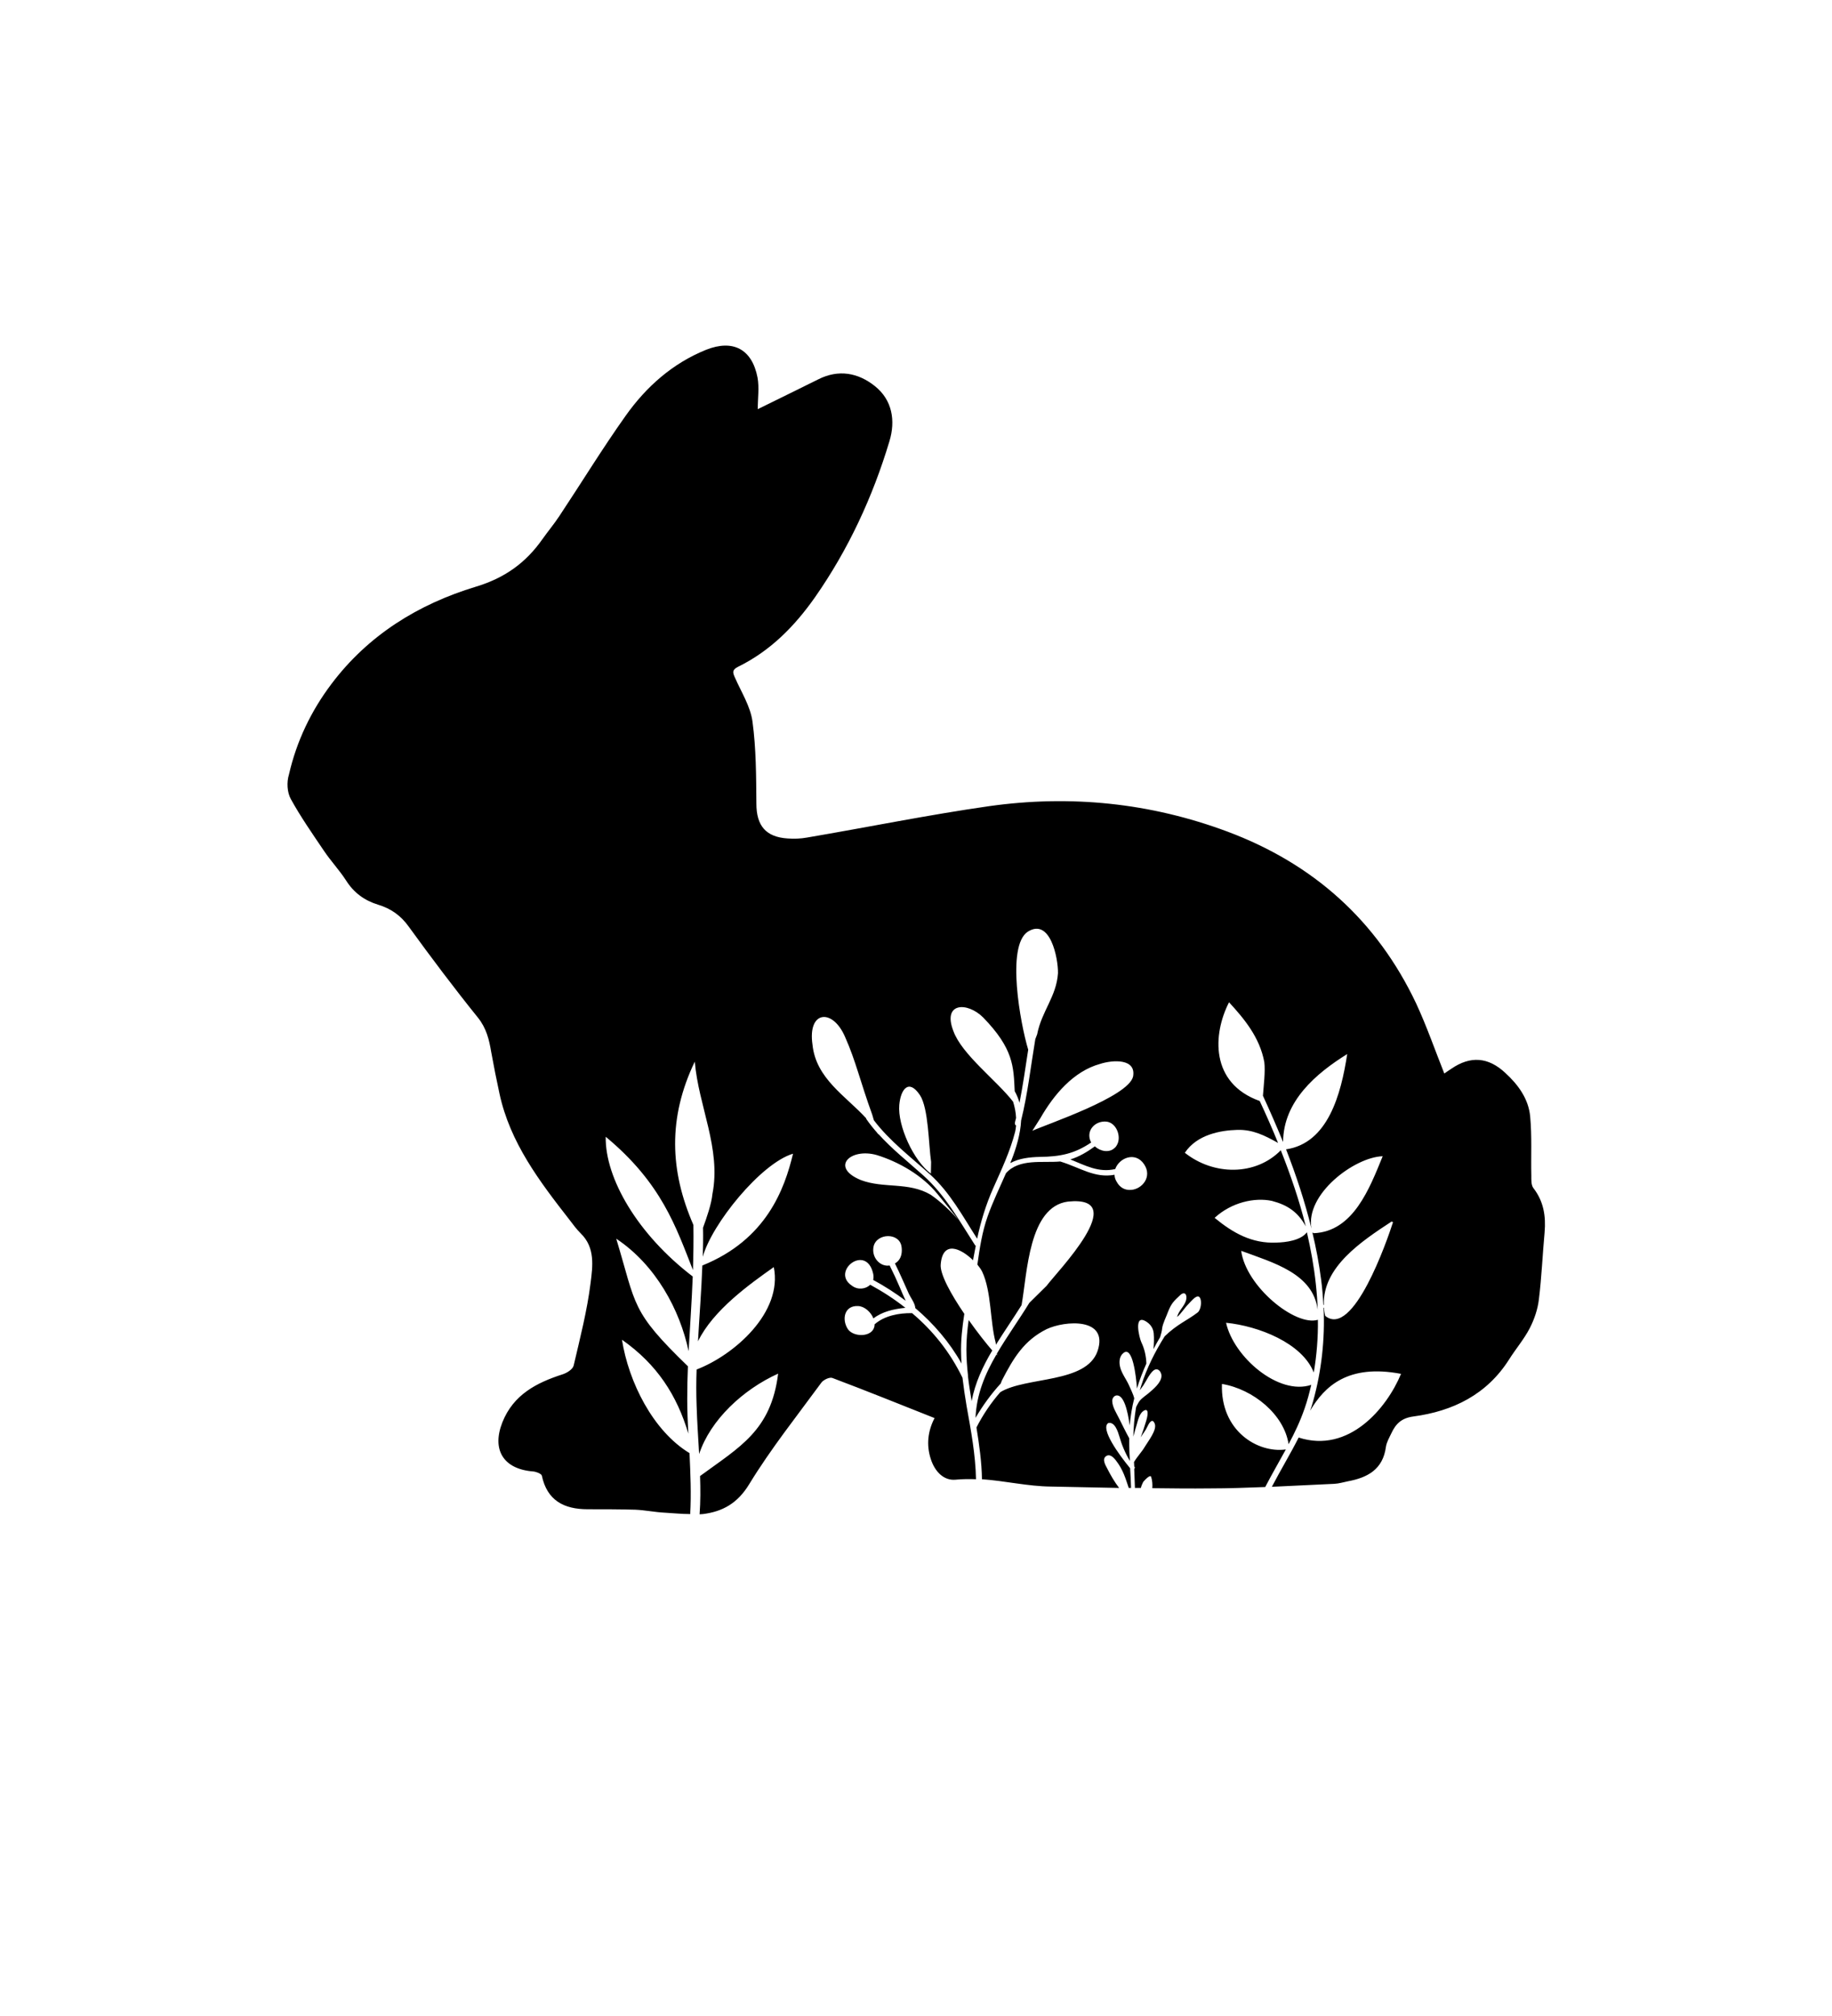 <?xml version="1.0" encoding="utf-8"?>
<!-- Generator: Adobe Illustrator 19.0.0, SVG Export Plug-In . SVG Version: 6.00 Build 0)  -->
<svg version="1.1" id="Layer_1" xmlns="http://www.w3.org/2000/svg" xmlns:xlink="http://www.w3.org/1999/xlink" x="0px" y="0px"
	 viewBox="0 0 800 880" style="enable-background:new 0 0 800 880;" xml:space="preserve">
<g id="XMLID_2_">
	<path id="XMLID_4_" d="M496,614.4C496,614.4,496,614.4,496,614.4c0,0.1,0,0.1,0,0.1C496,614.4,496,614.4,496,614.4z"/>
	<path id="XMLID_12_" d="M422,589.1c0-4.3,0.4-8.6,1-12.9c3.8,5.4,7.7,10.3,10.3,13.3c-4.1,6.9-7.5,14.1-9,22.1
		c-0.6-3.6-1.2-7.2-1.6-10.8c0-0.1,0-0.2,0-0.4C422.3,596.7,422,592.9,422,589.1z"/>
	<path id="XMLID_18_" d="M127,348.8c4.3,7.8,9.4,15.1,14.4,22.5c3,4.5,6.8,8.5,9.7,13c3.4,5.4,8.1,8.8,14,10.6
		c5.6,1.7,9.9,4.7,13.4,9.6c9.8,13.5,19.8,26.8,30.2,39.7c3.7,4.6,4.9,9.6,5.8,15c1.1,6.1,2.3,12.1,3.6,18.1
		c4.6,21.5,17.6,38.5,30.7,55.3c1.5,2,3,4,4.8,5.8c6.4,6.2,5.2,14.4,4.3,21.6c-1.5,12.1-4.6,24.1-7.4,36.1c-0.4,1.6-2.9,3.2-4.8,3.8
		c-11.5,3.7-21.5,8.9-26.3,20.9c-4.8,12.1,0.5,20.5,13.4,21.5c1.3,0.1,3.6,1,3.8,1.8c2.3,10.9,9.7,14.7,20,14.7c7,0,13.9,0,20.9,0.2
		c4.3,0.2,8.6,1.1,12.8,1.3c3.7,0.2,7.4,0.6,11.1,0.6c0.5-8.8,0.1-17.7-0.3-26.6c-16-9.7-26.6-31.1-29.5-49.5
		c15.4,10.8,24,24.3,29,41c-0.3-5.1-0.5-10.1-0.5-15.1c0-4.8,0.1-9.6,0.3-14.3c-25.1-24.3-22.4-26.3-31.3-55.7
		c17.3,11.5,27.8,31.1,31.6,49.1c0.6-10.9,1.4-21.8,1.8-32.6c-24.1-18.4-38.3-42.9-38-61c24.5,20.3,30.7,39.5,38.1,58.2
		c0.2-6.6,0.3-13.1,0.2-19.7c-10.3-23.6-11.2-46.7,0.6-71.3c1.6,19.4,11.6,38,7.7,57.8c-0.4,4.3-2.5,10.3-4.1,14.7
		c0.1,4.2,0,8.5-0.1,12.7c3.8-14.1,25.3-40.8,39.4-45c-3.7,15.4-11.6,37.5-39.6,48.8c-0.4,11-1.3,22.1-1.9,33.1
		c6.6-13.6,22.6-25,33.1-32.4c4,19.8-17.3,38.4-33.7,44.7c-0.2,5.3-0.2,10.6,0,15.9c0.2,6.8,0.7,13.9,1.1,21
		c4.9-14.9,19.2-28.2,34.5-35.1c-3.1,24.9-16.8,32-34.1,44.7c0.2,5.6,0.2,11.2-0.2,16.7c0.5,0,1-0.1,1.5-0.1
		c8.6-1.1,15.1-4.7,20.2-13.1c9.4-15.4,20.8-29.7,31.5-44.3c0.9-1.2,3.6-2.5,4.8-2c14.9,5.6,29.7,11.6,44.6,17.5
		c-2.9,5.6-3.7,11.7-1.6,18c1.7,5.2,5.5,9.4,10.8,8.9c3-0.3,6-0.3,8.9-0.2c-0.2-10.7-2.2-21.3-4.1-31.9c-0.7-4.1-1.3-8.2-1.8-12.4
		c-5.5-11.3-12.9-20.5-22-28.2c0,0-0.1,0-0.1,0c-5.6-0.1-12,1.1-16.3,4.9c0,0.1,0,0.2,0,0.4c0,0.5-0.2,1-0.4,1.5
		c-1.8,3.8-9.1,3.5-11.3,0.1c-2.7-4.2-1.5-10.3,4.5-10c2.8,0.1,5.6,2.6,6.7,5.4c3.9-3,8.9-4.1,13.7-4.6c0.1,0,0.2,0,0.3,0
		c-4.8-3.8-9.9-7.1-15.4-10.1c-1.9,1.9-5.4,2.4-8,0.4c-9.4-6.2,6.3-18.6,9.3-5.2c0.2,1,0.2,1.9,0,2.7c5,2.7,9.8,5.8,14.2,9.1
		c-0.9-1.9-1.7-3.8-2.5-5.7c-1.4-3.3-2.9-6.5-4.5-9.7c-4.2,0.7-8.1-3.6-7-8.4c1.4-5.8,11.4-6.1,12.2,0.3c0.3,2.1,0,4.5-1.5,6.1
		c0,0-0.1,0.1-0.1,0.1c-0.4,0.4-0.9,0.8-1.3,1c2.2,4.4,4.1,8.9,6.1,13.3c0.8,1.7,2.7,4.1,2.8,6.2c8,6.8,14.9,14.8,20.2,24.2
		c-0.1-1.3-0.2-2.6-0.2-4c-0.2-6,0.5-11.8,1.4-17.7c-5.8-8.5-10.8-17.5-10.3-21.7c0.9-10.5,8.8-6.9,14.1-1.7
		c0.4-2.1,0.8-4.2,1.2-6.3c-0.2-0.1-0.3-0.2-0.4-0.4c-6.9-10.7-12.9-21.7-22.5-30.3c-6.7-6-13.8-11.6-19.8-18.3l0.2,0.6
		c-0.2-0.4-0.4-0.8-0.7-1.1c-1.6-1.8-3.1-3.7-4.5-5.7c-0.1-0.2-0.2-0.3-0.2-0.5c-8.9-9.7-21.9-17.3-23.4-32.1
		c-2.2-15,8.9-16,14.3-3.2c4.6,10.3,6.6,19.5,11.8,33.8l0.7,2.4c6.9,9.1,16.2,16.1,24.6,23.7c8.7,7.9,14.2,18.2,20.5,28
		c1.6-7.5,3.8-14.8,7-22c3.6-8.1,7.4-16.1,9.6-24.7c0.2-0.8,0.3-1.8,0.4-2.7c-0.4-0.2-0.6-0.7-0.5-1.3c0.2-0.7,0.3-1.4,0.5-2
		c-0.1-2.4-0.6-4.9-1.3-7.1c-7.3-9.4-22.4-20.6-26.1-30.9c-4.8-12.4,6-12.8,13-5.9c13.3,13.7,13.3,21.4,13.8,32.2
		c0.9,1.6,1.6,3.3,2.1,5.1c1.5-7.7,2.6-15.4,3.8-23.2c-3.4-11.2-9.7-45.2-0.2-51.5c9.8-6.2,13.3,11.5,13.2,18.1
		c-0.7,10.3-7.1,16.5-9.1,26.7l-0.8,2.1c-2,11.9-3.3,23.8-6.2,35.5c-0.3,6-2.2,12.2-4.2,17.3c-0.2,0.4-0.4,0.9-0.5,1.3
		c3.8-2.1,8.5-2.6,12.8-2.7c9-0.1,15.3-1.4,22.5-6.3c-0.1-0.2-0.2-0.4-0.3-0.6c-2-4.7,2.1-9,7-8.5c4.2,0.5,6.4,6.1,4.8,9.7
		c-0.4,0.8-0.8,1.5-1.4,1.9c-2.3,2.1-6.1,1.4-8.5-0.8c-3.3,2.4-6.8,4.5-10.7,5.7c6.5,2.6,12.3,5.9,19.6,4.2
		c1.7-4.9,8.8-7.8,12.6-2.1c3.7,5.5-0.9,10.9-5.7,11.2c-2.4,0.2-4.8-0.8-6.3-3.6c-0.6-1-0.9-2-0.9-3c-8.6,1.6-15-3.1-23.4-5.7
		c-0.1,0-0.2-0.1-0.3-0.1c-7.8,0.7-17.9-1.4-23.7,5.1c-2.7,6.2-5.7,12.3-8,18.8c-2.4,6.7-3.5,14-4.5,21.1c0.9,1.1,1.6,2.1,2.1,3.1
		c4.1,8.7,3.4,21.8,5.9,31l0.1,0.9c3.6-5.8,7.5-11.4,11.2-17.3c2.5-14,3.1-43,20.3-45.2c28-2.8-5,30.8-9.4,36.8l-7.5,7.4
		c-4.6,7.5-9.8,14.7-14.2,22.2l0.1,0.7c-0.1-0.1-0.2-0.2-0.3-0.3c-4.9,8.4-8.7,17.3-9.1,27.6c3.1-5.3,6.8-10.4,11-15l0.5-1.3
		c5.1-9.9,9.7-17.5,19.5-22.4c8-3.8,27.2-5.2,22.3,9.5c-4.9,14.3-31.2,11.1-42.5,18c-4.1,4.7-7.6,9.9-10.4,15.4
		c1.2,7.5,2.3,15.1,2.4,22.6c10.1,0.7,20,3.1,30.2,3.2c9.9,0.2,19.8,0.4,29.7,0.6c-2-2.6-3.8-5.7-5.2-8.5c-0.8-1.5-2.3-4-0.6-5.3
		c1.7-1.3,3.4,0.5,4.4,1.8c3.2,4.1,4.2,7.9,5.6,12c0.3,0,0.6,0,1,0c-0.1-2.9-0.2-5.8-0.4-8.6c-5.1-6.2-13-17.2-9.6-19.7
		c2.9-0.8,4.3,3.8,4.9,5.8c1,3.6,2.6,7.4,4.6,10.7c-0.1-1.2-0.1-2.3-0.2-3.5c-0.1-2.2-0.1-4.3-0.1-6.4c-1.6-2.9-3-5.8-4.5-8.8
		c-1.1-2.2-2.8-4.8-2.9-7.3c-0.1-1,0.5-2.2,1.5-2.5c3.5-1,5.3,6.8,6.1,13c0.4-4,1-7.9,2-11.8c-0.4-1.8-1.7-4.3-2.2-5.5
		c-1.2-2.8-3.3-5.3-4-8.3c-0.5-2.2-0.3-4.7,1.6-6.1c3.9-2.9,5.4,10.1,5.8,15.6c1.1-3.7,2.5-7.3,4.1-10.9c-0.1-3.2-0.8-6.4-2.2-9.3
		c-1-2.2-3.4-12.4,2-9.1c2,1.2,3.2,3,3.4,5.2c0.2,2.3,0.1,4.6-0.1,6.9c0.9-1.8,1.9-3.5,2.9-5.2c0.3-1.1,0.8-2.6,0.9-4
		c0.3-2.1,1.9-5.2,2.6-7.2c1.4-3.5,2.4-4.5,5.2-7.1c2.1-2,3.3-0.2,2.6,2.3c-0.8,2.6-3.2,4.4-3.9,7.2c1.8-1.5,3.2-3.9,4.9-5.6
		c1.4-1.4,4.1-5,5.2-2.6c0.8,1.7,0.2,5.2-1.1,6.2c-4.7,3.6-8.8,5-14.4,10.4c-4.2,6.7-7.8,13.8-10.2,21.4c-0.2,0.7-0.5,1.5-0.7,2.2
		c0.6-0.8,1.2-1.6,1.6-2.2c1.1-1.6,3.2-6.3,5.2-6.9c1.6-0.5,2.7,1.4,2.7,2.8c-0.1,3-3.6,5.8-5.7,7.6c-1.2,1-2.6,1.9-3.6,3
		c-0.7,0.8-1.2,1.9-1.7,2.8c0,0.1,0,0.1,0,0.2l-0.1,0.1c-0.7,4.2-1.1,8.5-1.2,12.8c0.5-1.9,1-3.7,1.5-5.3c0.5-1.8,1.2-4.8,2.9-5.9
		c2.9-1.9,1.6,3.2,1.2,4.4c-0.7,2.3-1.5,4.8-2.4,7.1c1-1.6,2.2-3,2.9-4.6c0.6-1.3,2.2-4.3,3.3-1.2c0.9,2.7-3,7.6-4.3,9.8
		c-1.4,2.4-3.4,4.4-4.8,6.8c0,0.6,0.1,1.3,0.1,1.9c0.1,0.2,0.2,0.3,0.3,0.5l-0.3,0.7c0.1,2.7,0.2,5.5,0.3,8.2c0.9,0,1.8,0,2.6,0
		c0.2-0.9,0.6-1.8,1-2.6c0.2-0.3,3.1-3.6,3.5-2.2c0.5,1.6,0.6,3.2,0.5,4.9c8.4,0.1,16.8,0.2,25.2,0.1c8,0,16.1-0.3,24.1-0.6
		c2.9-5.6,6-10.9,9-16.4c-12.3,1.7-28.6-8.1-27.9-28.6c13.8,2.3,27.2,13.5,29.1,26.3c2.7-5,5.1-10.1,7-15.6
		c1.2-3.4,2.1-6.9,2.9-10.3c-14.3,4.8-33.9-12.2-37.2-27.1c14.1,1.4,33.2,8.8,38.3,21.7c1.3-7.6,1.9-15.3,1.8-23
		c-9.8,3-31.4-14.5-33.5-30.1c14.1,5.2,31.4,9.9,33.4,25.7c-0.1-3.7-0.4-7.5-0.8-11.2c-0.8-7.6-2.2-15.2-3.9-22.6
		c-2.7,3.6-9.2,4.4-13.3,4.5c-10.8,0.5-19.1-4.3-27-10.8c7.4-6.8,17.5-9,25-7.4c6.9,1.8,11.4,4.9,14.8,11.1
		c-2.8-11.3-6.6-22.3-10.9-33.2c-11,11.2-29.3,11.1-41.9,1.1c5.3-8,15.7-9.8,22.9-10c6.8-0.2,12.1,2.5,17.8,5.7
		c-2.5-6.2-5.2-12.3-8-18.3c-21.8-7.8-20.5-29.3-13.4-43.1c6.8,7.4,13.4,15.4,15.4,26.1c0.5,4.2-0.3,10.5-0.6,14.7
		c3.1,6.7,6,13.4,8.8,20.2c0.1-17.9,14.5-30,28-38.4c-2.7,17.6-8.4,38.9-26.7,41.6c4.4,11.3,8.2,22.8,11.1,34.6
		c-2.8-15,18.7-31.2,31.1-31.6c-5.7,13.9-12.8,32.9-30.1,33.6l-0.6-0.3c0,0,0,0,0,0c1.6,6.7,2.9,13.5,3.8,20.5
		c0.5,3.7,0.8,7.5,1,11.2c0.1-0.1,0.1-0.1,0.2-0.2c-0.5-16.4,16.3-27.6,29.6-36.3l0.6,0.3c-2.6,8.1-17.4,50.8-29.6,40.9
		c-0.3-1.2-0.5-2.4-0.5-3.6c-0.1,0-0.1,0.1-0.2,0.1c0.6,13.7-0.9,27.5-4.6,40.8c-0.4,1.4-0.8,2.8-1.3,4.1
		c6.3-10.7,16.6-20.5,39.7-16.1c-6.2,15-22.8,34.9-44.7,27.8c-3.7,7.3-7.9,14.2-11.7,21.5c9.1-0.4,18.2-0.9,27.3-1.3
		c2-0.1,3.9-0.7,5.9-1.1c8.6-1.6,15.3-5.2,16.6-15c0.3-2.1,1.5-4.1,2.4-6c1.9-4.1,4.4-6.6,9.6-7.3c17.3-2.3,32.1-9.6,41.8-24.9
		c2.9-4.6,6.5-8.8,9-13.6c2-3.9,3.5-8.3,4-12.6c1.2-9.7,1.6-19.5,2.5-29.3c0.6-7-0.4-13.5-4.9-19.3c-1-1.3-0.9-3.6-0.9-5.4
		c-0.2-8.6,0.3-17.2-0.5-25.8c-0.7-7.7-5.2-13.9-10.9-19.1c-7.4-6.9-15.2-7.5-23.5-1.8c-1.1,0.7-2.1,1.4-3.1,2.1
		c-4.1-10.3-7.7-20.7-12.3-30.6C601.2,401.7,573.4,377,536,363c-33.8-12.6-68.6-16.1-104.1-11.1c-26.6,3.8-53,9.2-79.5,13.7
		c-2.8,0.5-5.6,0.6-8.4,0.4c-9.6-0.6-13.7-5.6-13.7-15.2c-0.1-11.9-0.1-24-1.7-35.8c-0.9-6.7-4.9-12.9-7.7-19.3
		c-1-2.2-1.2-3.3,1.3-4.6c14.1-6.9,24.7-17.6,33.7-30.4c14.6-20.9,25.2-43.8,32.5-68.1c2.7-8.9,1.3-18-6.4-24.1
		c-7.3-5.8-15.8-7.4-24.7-2.9c-8.6,4.3-17.3,8.5-26.4,13c0-4.8,0.7-9.4-0.1-13.8c-2.4-12.4-10.7-16.8-22.5-12.1
		c-14.6,5.9-26.1,16.1-35.1,28.8c-10.1,14.2-19.2,29.1-28.9,43.7c-2.3,3.5-5,6.7-7.4,10.1c-7.3,10.4-16.5,17-29.1,20.8
		c-25.1,7.6-47,21.1-63.1,42.5c-8.9,11.8-15.2,25-18.5,39.4C125.1,341.5,125.4,345.9,127,348.8z M480.4,464.4
		c5.6-1.8,15.8-2.4,14.4,5.5c-2,8.9-37.9,20.9-44,23.7l3.5-5.5C460.2,477.8,468.8,467.6,480.4,464.4z M392.7,482.3
		c0.6-6.8,4.1-11.6,9-4.3c3.8,5.7,3.8,21.8,4.9,29.2l-0.1,5.1C398.9,506.7,391.9,491.3,392.7,482.3z M382.9,504.2
		c9.7,3,19.9,8.9,26.4,16.9l9.3,11.4c-3.4-3.7-7.8-8-12.2-11c-9.7-5.7-20.5-2.6-30.5-6.4C362.3,509.5,371.4,500.9,382.9,504.2z"/>
</g>
</svg>

